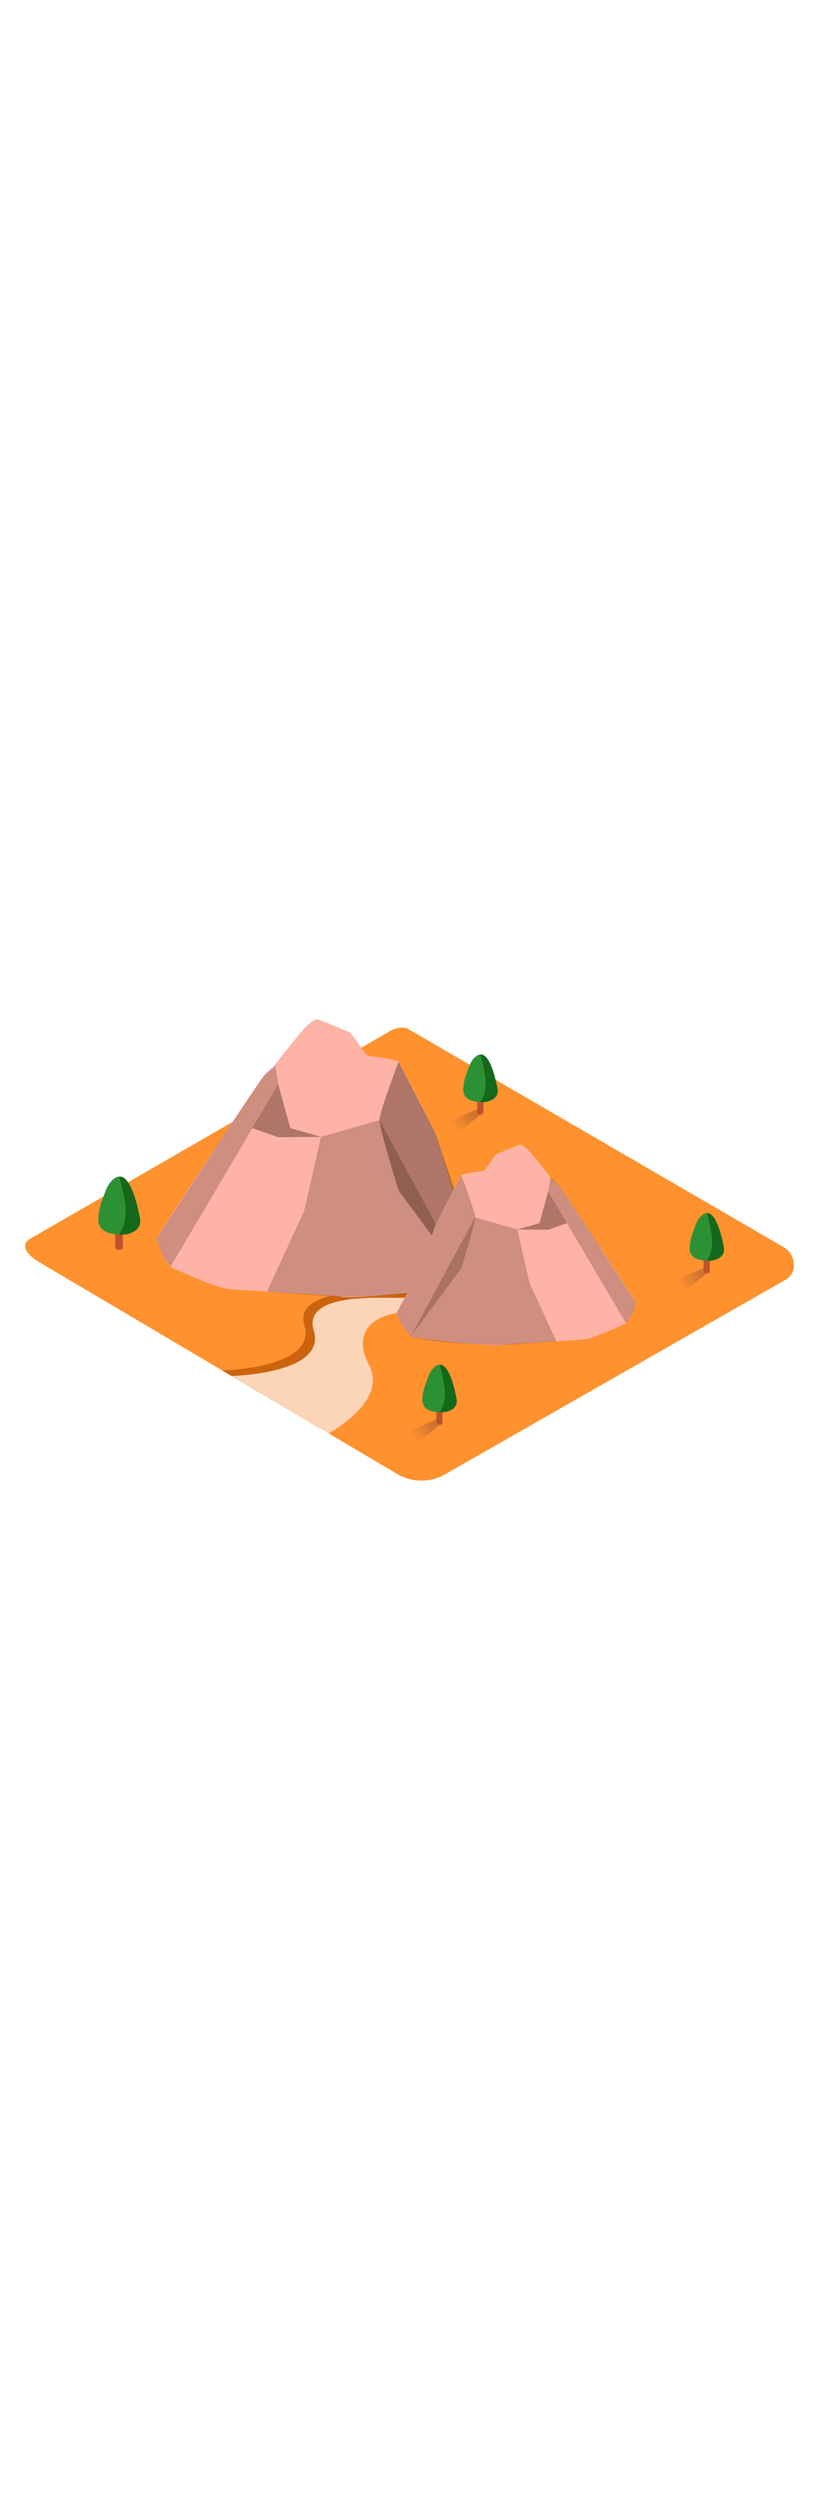 <svg id="_0390_mountain_1" data-name="0390_mountain_1" xmlns="http://www.w3.org/2000/svg" xmlns:xlink="http://www.w3.org/1999/xlink" viewBox="0 0 500 500" data-imageid="mountain-1-28" imageName="Mountain 1" class="illustrations_image" style="width: 164px;"><defs><style>.cls-1_mountain-1-28{fill:#ff912e;}.cls-2_mountain-1-28{fill:#cc630d;}.cls-3_mountain-1-28{fill:#fcd5b9;}.cls-4_mountain-1-28{fill:#68e1fd;}.cls-5_mountain-1-28,.cls-6_mountain-1-28{fill:#351b0c;}.cls-5_mountain-1-28{opacity:0.24;}.cls-6_mountain-1-28{opacity:0.4;}.cls-11_mountain-1-28,.cls-12_mountain-1-28,.cls-13_mountain-1-28,.cls-7_mountain-1-28{opacity:0.68;}.cls-7_mountain-1-28{fill:url(#linear-gradient);}.cls-8_mountain-1-28{fill:#bc532a;}.cls-9_mountain-1-28{fill:#2c9135;}.cls-10_mountain-1-28{fill:#156819;}.cls-11_mountain-1-28{fill:url(#linear-gradient-2-mountain-1-28);}.cls-12_mountain-1-28{fill:url(#linear-gradient-3-mountain-1-28);}.cls-13_mountain-1-28{fill:url(#linear-gradient-4-mountain-1-28);}</style><linearGradient id="linear-gradient-mountain-1-28" x1="51.89" y1="258.8" x2="66.36" y2="249.21" gradientUnits="userSpaceOnUse"><stop offset="0" stop-color="#ff912e"/><stop offset="1" stop-color="#bb652e"/></linearGradient><linearGradient id="linear-gradient-2-mountain-1-28" x1="251.2" y1="363.9" x2="263.07" y2="356.04" xlink:href="#linear-gradient-mountain-1-28"/><linearGradient id="linear-gradient-3-mountain-1-28" x1="414.37" y1="271.49" x2="426.24" y2="263.63" xlink:href="#linear-gradient-mountain-1-28"/><linearGradient id="linear-gradient-4-mountain-1-28" x1="276.17" y1="174.74" x2="288.03" y2="166.87" xlink:href="#linear-gradient-mountain-1-28"/></defs><g id="field_mountain-1-28"><path class="cls-1_mountain-1-28" d="M243.05,386.91,24.46,257.72c-7-3.9-12.93-10.32-6.14-14.52L237.69,116.76c3.29-2,8.29-3.37,11.64-1.43L478.78,248.5c7,4,8.21,15.33,1.25,19.37L271.86,386.7A29.06,29.06,0,0,1,243.05,386.91Z"/><path class="cls-2_mountain-1-28" d="M248.92,275.81s-71.15-6.48-63.11,20-50.18,27.66-50.18,27.66l59.23,35s36.34-19.32,24.78-41.5c-14.6-28,27.41-37.52,27.41-37.52"/><path class="cls-3_mountain-1-28" d="M247.29,278.82c-1.09,2-63.79-6.15-55.75,20.33s-50.18,27.66-50.18,27.66l59.23,35s36.34-19.32,24.78-41.5c-14.6-28,16.71-31.88,16.71-31.88"/></g><g id="mountains_mountain-1-28"><path class="cls-4_mountain-1-28 targetColor" d="M95.48,243.23c.73-2.19,62.35-96.16,66.19-100s5.23-3.49,6.28-5.93,15.35-19.54,17.1-21.64,6.28-5.93,8-6.28,17.1,6.63,19.89,7.68,9.42,14.31,12.56,14.66,16.75,2.09,17.8,3.49,22.33,43.26,22.33,43.26l18.5,58.63s5.17,31.75,1.88,34.19S213,280,208.08,278.62,147,274.78,139,273.74s-31.41-11.52-34.9-13.61S95.48,243.23,95.48,243.23Z" style="fill: rgb(255, 179, 166);"/><path class="cls-5_mountain-1-28" d="M168,137.3l1.92,11.63-65.78,111.2s-3.74-2.67-8.61-16.9l37.2-57.36L157.42,149A38.86,38.86,0,0,1,168,137.3Z"/><path class="cls-5_mountain-1-28" d="M231.69,170.84,195.94,181,185.75,226,163,275.37l45.12,3.25s60.83-1.19,77.95-7.33Z"/><path class="cls-6_mountain-1-28" d="M243.32,135.21s-11.63,30.41-11.63,35.63,11.63,42.94,11.63,42.94L286,271.29s3-.07-1.88-34.19l-6.72-23.67-11.78-35Z"/><polygon class="cls-6_mountain-1-28" points="169.87 148.93 177.2 175.68 195.94 181.03 169.87 181.24 154.04 175.68 169.87 148.93"/><path class="cls-4_mountain-1-28 targetColor" d="M281.63,204.41s8.4,22,8.4,25.73-8.4,31-8.4,31l-30.84,41.53s-7.14-8.06-8.71-14.24L257,260.9l8.51-25.24Z" style="fill: rgb(255, 179, 166);"/><path class="cls-4_mountain-1-28 targetColor" d="M388.39,282.42c-.53-1.58-45-69.44-47.79-72.21s-3.78-2.52-4.54-4.29S325,191.81,323.71,190.3s-4.53-4.28-5.79-4.53-12.35,4.78-14.37,5.54-6.8,10.33-9.07,10.58-12.09,1.51-12.85,2.52-16.12,31.25-16.12,31.25L252.15,278s-3.73,22.93-1.36,24.69,52.76,6.3,56.29,5.29,44.1-2.77,49.89-3.52,22.68-8.32,25.2-9.83S388.39,282.42,388.39,282.42Z" style="fill: rgb(255, 179, 166);"/><path class="cls-5_mountain-1-28" d="M336.06,205.92l-1.39,8.4,47.5,80.3s2.71-1.93,6.22-12.2L361.53,241l-17.87-26.62A28,28,0,0,0,336.06,205.92Z"/><path class="cls-5_mountain-1-28" d="M290,230.14l25.82,7.36L323.2,270l16.46,35.66L307.08,308s-43.92-.85-56.29-5.29Z"/><path class="cls-5_mountain-1-28" d="M281.63,204.41s8.4,22,8.4,25.73-8.4,31-8.4,31l-30.84,41.53s-7.14-8.06-8.71-14.24L257,260.9l8.51-25.24Z"/><polygon class="cls-6_mountain-1-28" points="334.67 214.32 329.38 233.64 315.85 237.5 334.67 237.65 346.1 233.64 334.67 214.32"/></g><g id="trees_mountain-1-28"><path class="cls-7_mountain-1-28" d="M74.48,248.94l-4.1-3L44.89,256.92c2.67,1.36,6.54,3.71,10.28,5.89C62.56,259,67.64,253.67,74.48,248.94Z"/><rect class="cls-8_mountain-1-28" x="70.38" y="219.08" width="4.63" height="30.71" rx="1.36"/><path class="cls-9_mountain-1-28" d="M84.13,225.36c-1.06-4.63-5.81-25.05-14.22-19.05-4.31,3.08-5.52,7.88-7.25,12.58A37.54,37.54,0,0,0,60,231.06c-.13,8.5,8.51,9.54,15.12,9.5,3.82,0,9.26-2.27,10.15-6.4.54-2.5-.38-5.45-.91-7.89Z"/><path class="cls-10_mountain-1-28" d="M84.54,226.27c-.07-.31-.14-.61-.2-.91-1-4.1-4.77-20.54-11.46-20.13,2,8.66,4.92,17.82,3.35,26.69a20.34,20.34,0,0,1-3.53,8.59c.88,0,1.76.06,2.61.05,3.81,0,9.25-2.27,10.14-6.41C86,231.66,85.07,228.71,84.54,226.27Z"/><path class="cls-11_mountain-1-28" d="M269.73,355.82l-3.36-2.43-20.91,9c2.19,1.11,5.36,3,8.43,4.83C260,364.09,264.12,359.69,269.73,355.82Z"/><rect class="cls-8_mountain-1-28" x="266.37" y="331.32" width="3.8" height="25.19" rx="1.36"/><path class="cls-9_mountain-1-28" d="M277.65,336.48c-.88-3.81-4.77-20.56-11.67-15.63-3.53,2.52-4.53,6.46-5.94,10.32a30.87,30.87,0,0,0-2.2,10c-.11,7,7,7.82,12.4,7.79,3.13,0,7.59-1.86,8.32-5.25.45-2.05-.31-4.47-.74-6.47C277.76,337,277.71,336.72,277.65,336.48Z"/><path class="cls-10_mountain-1-28" d="M278,337.21c-.05-.24-.11-.49-.16-.74-.78-3.36-3.91-16.84-9.4-16.51,1.63,7.11,4,14.62,2.75,21.89a16.66,16.66,0,0,1-2.9,7c.73,0,1.45,0,2.14,0,3.13,0,7.59-1.86,8.32-5.26C279.17,341.64,278.42,339.22,278,337.21Z"/><path class="cls-12_mountain-1-28" d="M432.9,263.4,429.54,261l-20.91,9c2.19,1.12,5.36,3.05,8.43,4.84C423.13,271.67,427.29,267.28,432.9,263.4Z"/><rect class="cls-8_mountain-1-28" x="429.54" y="238.91" width="3.8" height="25.19" rx="1.36"/><path class="cls-9_mountain-1-28" d="M440.82,244.06c-.88-3.8-4.77-20.55-11.67-15.63-3.53,2.53-4.53,6.47-5.94,10.32a31,31,0,0,0-2.2,10c-.11,7,7,7.83,12.4,7.8,3.13,0,7.59-1.86,8.32-5.26.45-2-.31-4.46-.74-6.47C440.93,244.56,440.88,244.31,440.82,244.06Z"/><path class="cls-10_mountain-1-28" d="M441.15,244.8c0-.25-.11-.49-.16-.74-.78-3.36-3.91-16.85-9.4-16.52,1.63,7.11,4,14.62,2.75,21.9a16.57,16.57,0,0,1-2.9,7c.73,0,1.45,0,2.14,0,3.13,0,7.59-1.86,8.32-5.26C442.34,249.22,441.59,246.81,441.15,244.8Z"/><path class="cls-13_mountain-1-28" d="M294.69,166.65l-3.36-2.43-20.9,9c2.18,1.12,5.36,3,8.43,4.84C284.92,174.92,289.08,170.53,294.69,166.65Z"/><rect class="cls-8_mountain-1-28" x="291.33" y="142.16" width="3.8" height="25.19" rx="1.36"/><path class="cls-9_mountain-1-28" d="M302.61,147.31c-.87-3.8-4.76-20.55-11.66-15.63-3.54,2.53-4.54,6.47-5.95,10.32a31,31,0,0,0-2.2,10c-.11,7,7,7.82,12.41,7.8,3.12,0,7.59-1.86,8.32-5.26.44-2.05-.31-4.46-.75-6.47C302.73,147.8,302.67,147.56,302.61,147.31Z"/><path class="cls-10_mountain-1-28" d="M302.94,148.05c-.05-.25-.11-.49-.16-.74-.78-3.36-3.91-16.85-9.4-16.52,1.63,7.11,4,14.62,2.75,21.9a16.44,16.44,0,0,1-2.9,7c.73,0,1.45.05,2.14.05,3.13,0,7.59-1.86,8.32-5.26C304.13,152.47,303.38,150.06,302.94,148.05Z"/></g></svg>